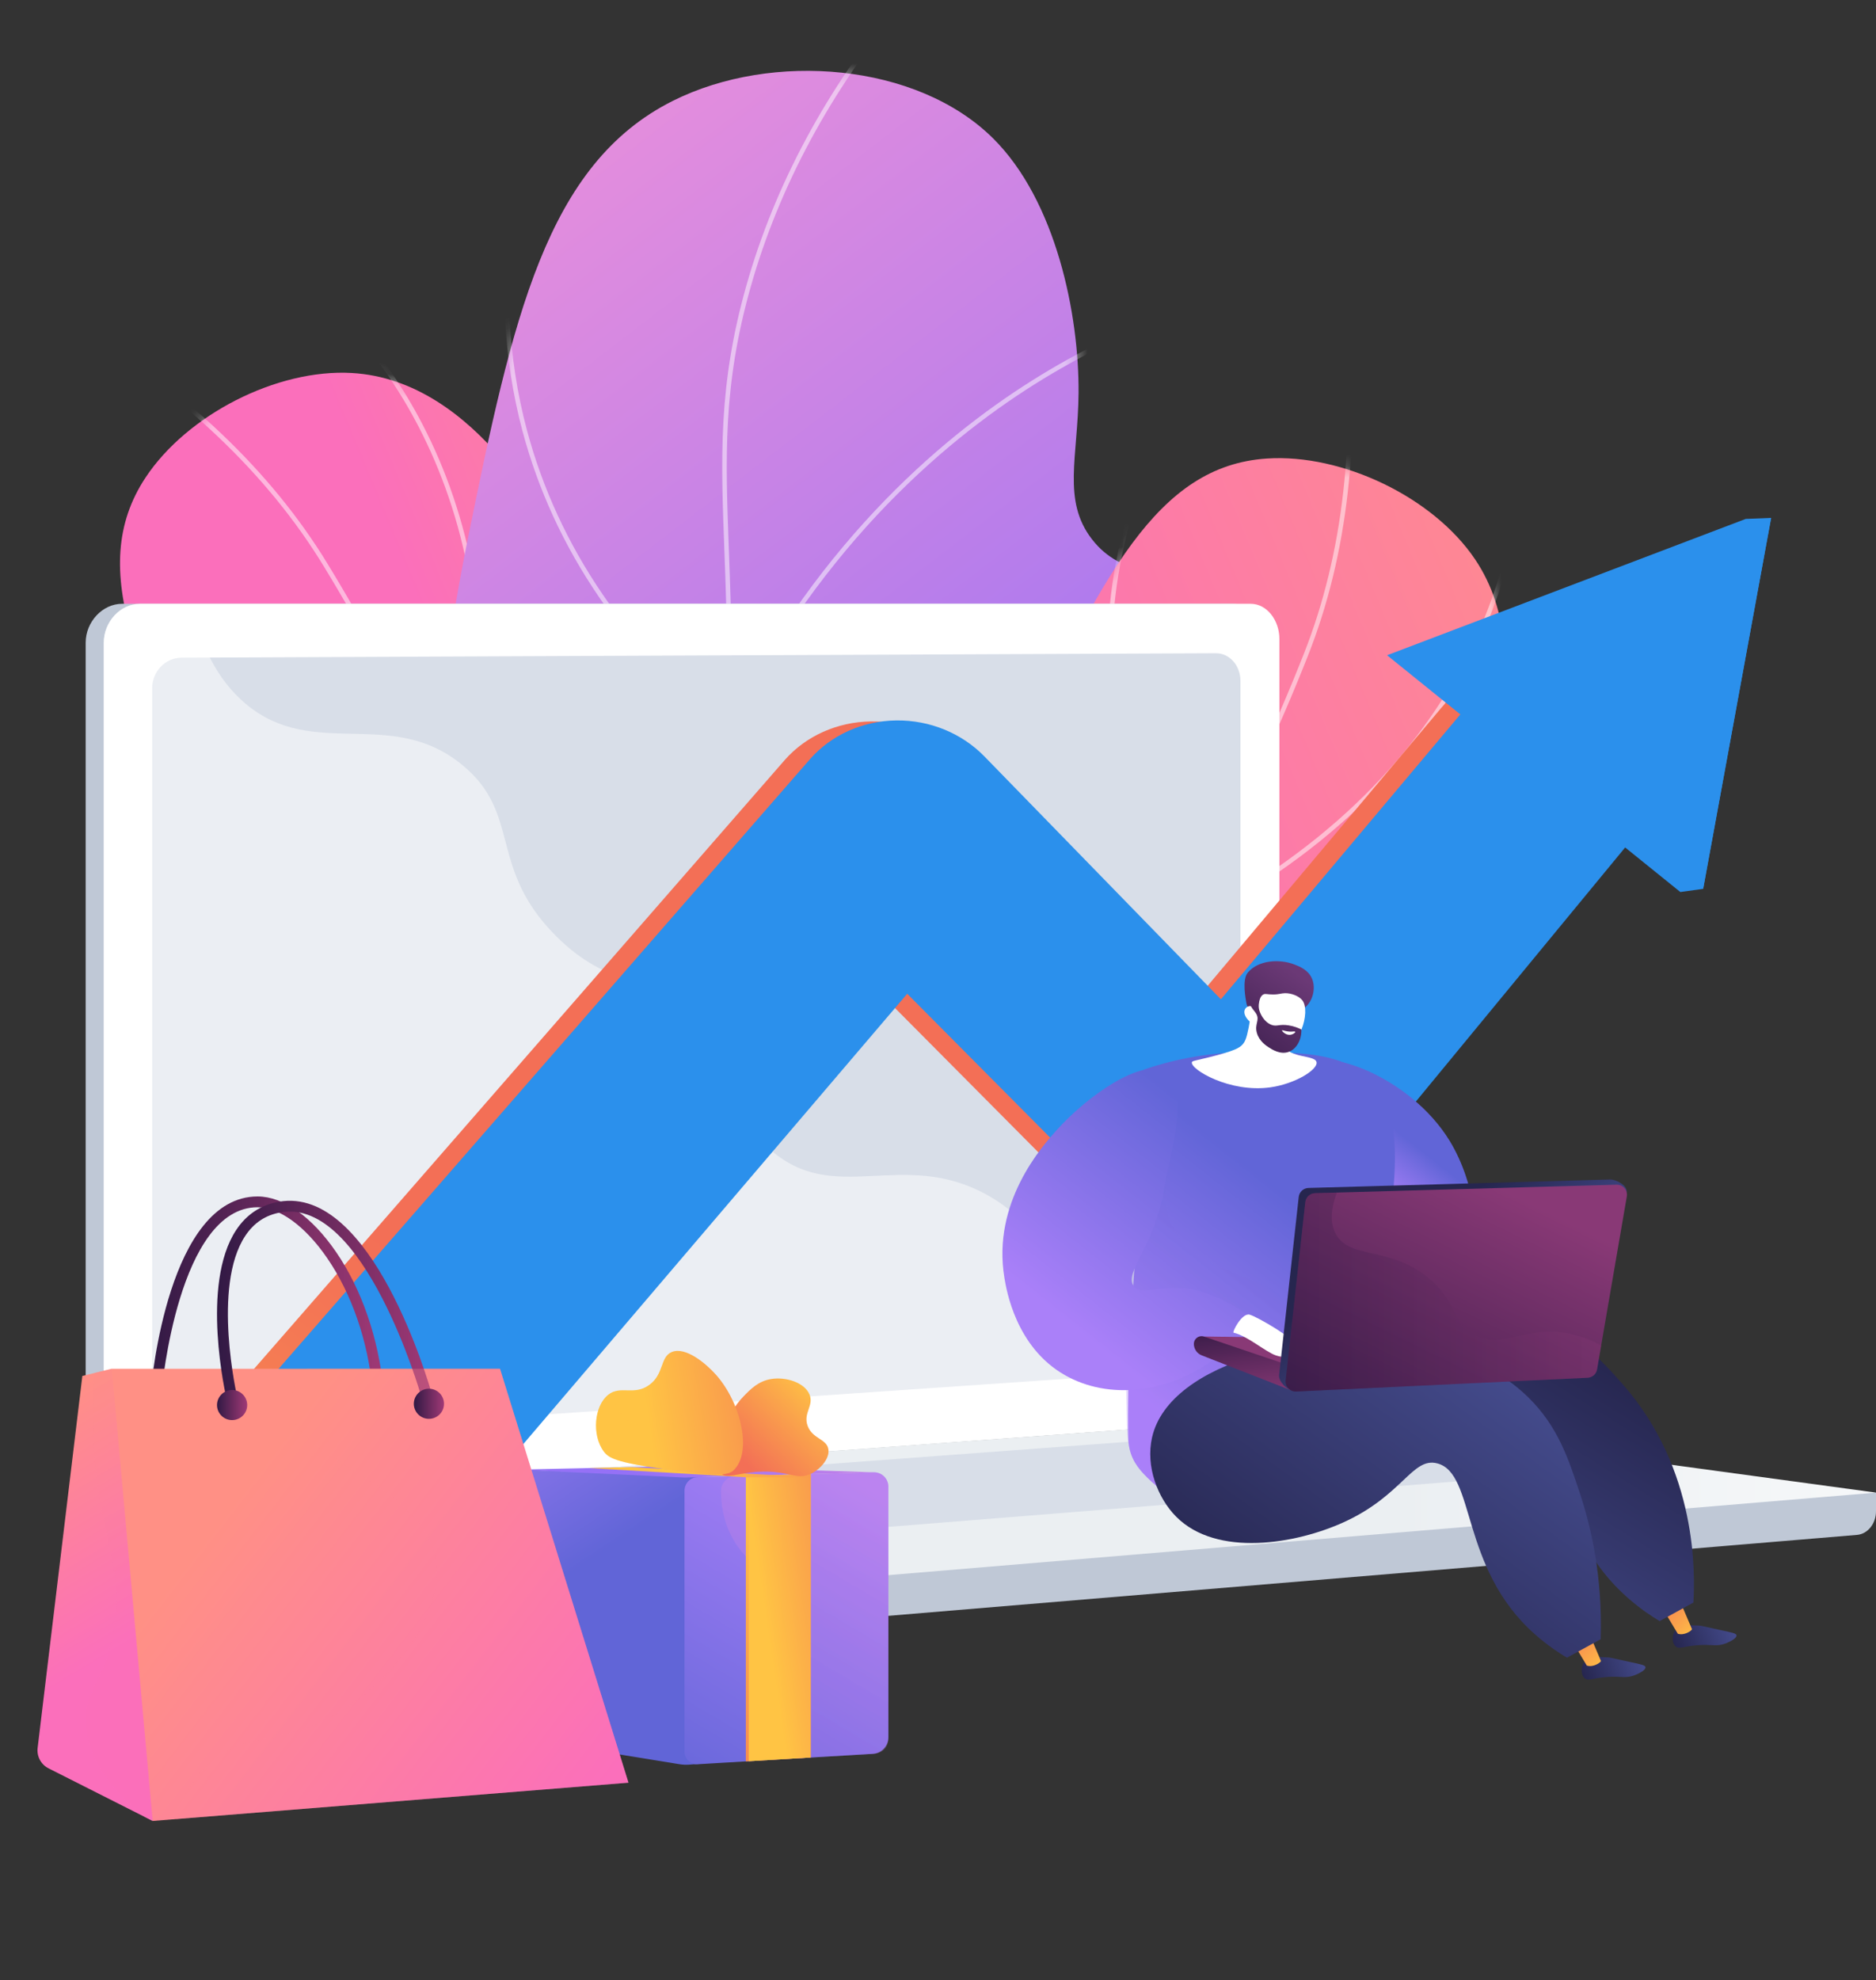 <svg width="163" height="172" viewBox="0 0 163 172" fill="none" xmlns="http://www.w3.org/2000/svg">
<rect x="0" y="0" width="163" height="172" fill="#333333" stroke="none"/>
<g clip-path="url(#clip0_7240_25752)">
<path d="M45.916 136.104C54.681 128.444 64.548 117.334 70.112 102.699C71.532 98.964 80.304 75.893 70.288 69.39C66.761 67.099 63.88 68.799 59.118 65.809C53.475 62.267 53.906 57.614 50.186 50.258C47.966 45.869 41.471 33.025 30.564 32.401C24.047 32.029 16.249 36.037 12.646 41.484C7.36 49.475 12.136 58.997 20.491 75.008C27.896 89.201 31.441 91.152 36.599 101.441C40.427 109.077 44.719 120.458 45.915 136.104L45.916 136.104Z" fill="url(#paint0_linear_7240_25752)"/>
<mask id="mask0_7240_25752" style="mask-type:luminance" maskUnits="userSpaceOnUse" x="10" y="32" width="66" height="105">
<path d="M45.916 136.104C54.681 128.444 64.548 117.334 70.112 102.699C71.532 98.964 80.304 75.893 70.288 69.39C66.761 67.099 63.88 68.799 59.118 65.809C53.475 62.267 53.906 57.614 50.186 50.258C47.966 45.869 41.471 33.025 30.564 32.401C24.047 32.029 16.249 36.037 12.646 41.484C7.36 49.475 12.136 58.997 20.491 75.008C27.896 89.201 31.441 91.152 36.599 101.441C40.427 109.077 44.719 120.458 45.915 136.104L45.916 136.104Z" fill="white"/>
</mask>
<g mask="url(#mask0_7240_25752)">
<g style="mix-blend-mode:soft-light" opacity="0.5">
<path d="M11.348 172L11.181 171.645C23.385 165.933 32.886 157.934 39.42 147.872C48.126 134.467 50.885 117.913 47.622 98.672C44.224 78.632 35.144 60.697 28.126 49.181C23.261 41.198 15.851 34.157 6.1 28.255L6.303 27.919C16.109 33.855 23.564 40.94 28.462 48.977C35.498 60.522 44.601 78.505 48.01 98.607C51.29 117.947 48.511 134.595 39.75 148.085C33.176 158.21 23.62 166.256 11.348 172Z" fill="white"/>
<path d="M40.567 73.328L40.376 73.29C40.32 73.279 34.683 72.155 27.827 68.883C21.496 65.861 12.795 60.335 7.3 51.171L7.637 50.97C13.082 60.05 21.714 65.531 27.997 68.529C34.1 71.443 39.221 72.64 40.259 72.866C46.09 43.441 31.411 28.711 26.764 24.891C26.625 24.777 26.575 24.736 26.547 24.706L26.831 24.435C26.848 24.453 26.929 24.519 27.014 24.589C31.714 28.452 46.583 43.369 40.606 73.137L40.567 73.328Z" fill="white"/>
<path d="M47.776 98.526L47.68 98.484C47.519 98.414 31.323 91.28 17.138 74.616L2.82 57.795L3.119 57.541L17.438 74.363C30.997 90.293 46.394 97.475 47.743 98.083C54.941 93.526 64.111 85.703 67.133 74.222C68.944 67.341 67.663 62.352 67.65 62.303L68.029 62.203C68.043 62.253 69.35 67.342 67.513 74.322C65.82 80.753 61.037 90.162 47.864 98.471L47.777 98.526L47.776 98.526Z" fill="white"/>
</g>
</g>
<path d="M8.238 131.058C15.684 126.181 25.827 117.922 32.052 104.829C40.217 87.659 34.469 77.264 40.637 46.862C44.538 27.64 47.454 14.264 58.472 8.756C67.107 4.44 79.684 5.472 86.282 12.015C91.768 17.455 93.764 27.341 93.712 34.141C93.669 39.682 92.264 43.467 94.879 46.845C97.551 50.298 101.27 49.254 103.868 51.919C109.136 57.324 103.123 71.141 102.151 73.374C91.34 98.215 64.334 111.536 52.483 117.206C42.685 121.894 27.76 127.815 8.237 131.059L8.238 131.058Z" fill="url(#paint1_linear_7240_25752)"/>
<mask id="mask1_7240_25752" style="mask-type:luminance" maskUnits="userSpaceOnUse" x="8" y="6" width="99" height="126">
<path d="M8.238 131.058C15.684 126.181 25.827 117.922 32.052 104.829C40.217 87.659 34.469 77.264 40.637 46.862C44.538 27.64 47.454 14.264 58.472 8.756C67.107 4.44 79.684 5.472 86.282 12.015C91.768 17.455 93.764 27.341 93.712 34.141C93.669 39.682 92.264 43.467 94.879 46.845C97.551 50.298 101.27 49.254 103.868 51.919C109.136 57.324 103.123 71.141 102.151 73.374C91.34 98.215 64.334 111.536 52.483 117.206C42.685 121.894 27.76 127.815 8.237 131.059L8.238 131.058Z" fill="white"/>
</mask>
<g mask="url(#mask1_7240_25752)">
<g style="mix-blend-mode:soft-light" opacity="0.5">
<path d="M0.075 134.505L0 134.12C11.853 131.841 22.297 128.48 31.041 124.131C43.941 117.716 52.743 109.311 57.204 99.15C60.697 91.193 61.478 82.463 62.561 70.379C63.424 60.735 63.165 53.822 62.935 47.724C62.636 39.762 62.4 33.474 64.84 24.84C67.315 16.076 71.815 7.719 78.214 0L78.516 0.25C72.153 7.927 67.679 16.236 65.218 24.947C62.795 33.522 63.03 39.783 63.328 47.709C63.557 53.82 63.818 60.745 62.952 70.415C61.908 82.079 61.082 91.292 57.564 99.307C53.065 109.555 44.201 118.025 31.216 124.482C22.441 128.846 11.963 132.218 0.075 134.505Z" fill="white"/>
<path d="M63.306 63.504L63.12 63.382C63.062 63.343 57.226 59.447 52.038 51.853C48.991 47.392 46.757 42.547 45.399 37.45C43.702 31.079 43.376 24.297 44.431 17.293L44.819 17.351C43.773 24.302 44.096 31.03 45.779 37.349C47.126 42.403 49.34 47.209 52.362 51.632C56.992 58.409 62.129 62.209 63.154 62.929C71.358 46.607 82.503 37.425 90.424 32.591C99.046 27.328 105.824 25.939 105.891 25.925L105.968 26.309C105.901 26.322 99.179 27.703 90.613 32.935C82.709 37.762 71.572 46.949 63.404 63.306L63.305 63.504L63.306 63.504Z" fill="white"/>
<path d="M60.312 89.512L60.253 89.383C60.206 89.28 55.531 79.078 48.836 69.764C42.168 60.486 23.819 54.474 23.635 54.414L23.756 54.041C23.942 54.101 42.412 60.153 49.156 69.535C55.462 78.309 59.982 87.868 60.551 89.09C71.391 87.772 84.448 75.542 93.508 65.49C103.385 54.534 110.772 43.731 110.846 43.623L111.171 43.844C111.097 43.952 103.694 54.776 93.8 65.752C87.986 72.202 82.462 77.443 77.379 81.329C71.01 86.2 65.316 88.948 60.454 89.497L60.312 89.513L60.312 89.512Z" fill="white"/>
<path d="M38.043 122.757C36.297 122.757 35.313 122.707 35.283 122.705L34.892 122.684L35.143 122.383C38.769 118.044 40.672 113.18 40.8 107.925C40.901 103.715 39.871 99.243 37.738 94.633C34.099 86.771 28.439 81.172 28.383 81.116L28.658 80.836C28.715 80.893 34.426 86.542 38.095 94.469C40.254 99.134 41.296 103.664 41.192 107.935C41.066 113.157 39.217 117.998 35.696 122.329C37.629 122.395 46.498 122.563 58.069 120.666C70.111 118.692 87.624 114.014 102.677 102.941L131.885 81.455L132.119 81.771L102.911 103.257C87.792 114.379 70.21 119.074 58.123 121.054C49.168 122.522 41.822 122.756 38.044 122.756L38.043 122.757Z" fill="white"/>
</g>
</g>
<path d="M54.653 123.477C66.068 125.813 80.903 126.938 95.95 122.512C99.79 121.383 123.512 114.407 122.648 102.515C122.344 98.326 119.246 97.065 118.753 91.473C118.169 84.846 122.145 82.375 125.768 74.972C127.93 70.554 134.257 57.627 128.161 48.581C124.518 43.176 116.604 39.401 110.077 39.831C100.502 40.462 95.788 50.014 88.057 66.333C81.203 80.8 81.789 84.797 76.694 95.117C72.912 102.776 66.422 113.067 54.654 123.477H54.653Z" fill="url(#paint2_linear_7240_25752)"/>
<mask id="mask2_7240_25752" style="mask-type:luminance" maskUnits="userSpaceOnUse" x="54" y="39" width="77" height="87">
<path d="M54.653 123.477C66.068 125.813 80.903 126.938 95.95 122.512C99.79 121.383 123.512 114.407 122.648 102.515C122.344 98.326 119.246 97.065 118.753 91.473C118.169 84.846 122.145 82.375 125.768 74.972C127.93 70.554 134.257 57.627 128.161 48.581C124.518 43.176 116.604 39.401 110.077 39.831C100.502 40.462 95.788 50.014 88.057 66.333C81.203 80.8 81.789 84.797 76.694 95.117C72.912 102.776 66.422 113.067 54.654 123.477H54.653Z" fill="white"/>
</mask>
<g mask="url(#mask2_7240_25752)">
<g style="mix-blend-mode:soft-light" opacity="0.5">
<path d="M36.881 125.987C26.289 125.987 15.619 123.21 5.099 117.706L5.281 117.359C15.743 122.833 26.354 125.595 36.882 125.595C38.368 125.595 39.85 125.541 41.332 125.43C57.297 124.244 72.18 116.43 85.568 102.204C99.512 87.387 108.341 69.328 113.291 56.787C116.722 48.094 117.863 37.948 116.68 26.629L117.071 26.589C118.26 37.97 117.111 48.179 113.656 56.93C108.693 69.503 99.841 87.609 85.854 102.472C72.396 116.771 57.427 124.627 41.36 125.821C39.869 125.932 38.376 125.987 36.881 125.987L36.881 125.987Z" fill="white"/>
<path d="M101.535 81.274L101.449 81.099C101.423 81.047 98.913 75.888 97.381 68.461C95.966 61.601 95.118 51.346 99.11 41.438L99.474 41.584C95.518 51.401 96.362 61.575 97.766 68.382C99.13 74.994 101.27 79.788 101.718 80.749C128.733 67.595 131.618 47.022 131.858 41.019C131.865 40.84 131.868 40.776 131.874 40.734L132.262 40.796C132.259 40.82 132.255 40.924 132.25 41.035C132.008 47.106 129.089 67.942 101.711 81.188L101.535 81.273V81.274Z" fill="white"/>
<path d="M103.778 105.786C98.754 105.786 92.784 104.851 85.874 102.273L85.777 102.236L85.752 102.136C85.71 101.965 81.614 84.779 86.342 63.432L91.114 41.882L91.498 41.967L86.725 63.517C82.206 83.924 85.781 100.503 86.111 101.943C94.093 104.906 105.874 107.463 116.86 102.937C123.456 100.219 126.677 96.173 126.71 96.132L127.019 96.374C126.987 96.415 123.715 100.53 117.032 103.29C113.789 104.629 109.368 105.787 103.778 105.787V105.786Z" fill="white"/>
</g>
</g>
<path d="M163.001 129.66L11.162 128.351V132.225C11.162 133.277 11.825 134.171 12.721 134.331L55.657 141.961C56.166 142.052 56.683 142.076 57.197 142.033L161.35 133.333C162.28 133.255 163 132.358 163 131.278V129.661L163.001 129.66Z" fill="#BFC8D6"/>
<path d="M109.592 55.512V120.333C109.592 121.151 109.351 121.914 108.874 122.479C108.41 123.034 107.8 123.399 107.097 123.452L37.341 128.66L11.342 130.654H11.338L11.162 130.584L10.597 130.581C8.87 130.708 7.444 129.318 7.444 127.528V55.822C7.444 54.033 8.891 52.448 10.619 52.448H107.123C108.547 52.448 109.593 53.894 109.593 55.512L109.592 55.512Z" fill="#BFC8D6"/>
<path d="M111.164 55.512V120.333C111.164 121.582 110.513 122.698 109.544 123.189C109.53 123.196 109.534 123.203 109.52 123.21C109.428 123.255 109.343 123.296 109.246 123.329C109.224 123.336 109.207 123.344 109.185 123.352C109.168 123.356 109.153 123.362 109.137 123.366C109.066 123.387 108.997 123.403 108.925 123.417C108.839 123.434 108.751 123.446 108.661 123.452L108.172 123.442L38.733 128.498H38.729L12.155 130.495C11.899 130.514 11.649 130.607 11.41 130.561C11.386 130.558 11.365 130.654 11.341 130.654H11.337C11.279 130.654 11.215 130.545 11.156 130.528C9.916 130.19 9.015 128.959 9.015 127.528V55.822C9.015 54.033 10.43 52.448 12.157 52.448H108.662C110.086 52.448 111.164 53.894 111.164 55.512L111.164 55.512Z" fill="white"/>
<path d="M105.655 118.881L15.77 125.038C14.365 125.135 13.223 124.028 13.223 122.567V59.788C13.223 58.327 14.365 57.138 15.77 57.132L105.655 56.745C106.829 56.74 107.778 57.815 107.778 59.146V116.326C107.778 117.657 106.829 118.801 105.655 118.881Z" fill="#D8DEE8"/>
<path d="M63.817 54.543C63.817 55.209 63.321 55.751 62.707 55.753C62.093 55.755 61.595 55.215 61.595 54.547C61.595 53.88 62.093 53.338 62.707 53.337C63.32 53.337 63.817 53.877 63.817 54.543Z" fill="white"/>
<g style="mix-blend-mode:soft-light" opacity="0.48">
<path d="M12.156 130.539L108.173 123.487L108.662 123.45C109.315 123.402 109.909 123.08 110.362 122.592C103.452 122.215 99.16 119.768 96.392 117.24C90.832 112.163 91.797 107.157 85.802 103.819C78.324 99.656 72.444 104.931 66.77 99.726C63.33 96.57 65.018 94.217 60.785 89.501C56.097 84.278 53.044 86.034 48.333 81.333C42.375 75.389 45.354 70.765 40.223 66.497C33.997 61.32 27.283 66.112 21.357 61.147C18.8 59.005 17.398 55.892 16.666 52.581H12.156C10.429 52.581 9.025 54.032 9.025 55.822V127.528C9.025 129.317 10.429 130.665 12.156 130.538V130.539Z" fill="white"/>
</g>
<path d="M113.21 123.057L11.162 130.519L55.657 138.426C56.166 138.516 56.683 138.541 57.197 138.497L163.001 129.66L114.833 123.108C114.295 123.034 113.751 123.017 113.21 123.057L113.21 123.057Z" fill="url(#paint3_linear_7240_25752)"/>
<path d="M26.052 130.583L111.01 124.279L137.303 127.826L53.078 134.565L26.052 130.583Z" fill="#D8DEE8"/>
<path d="M20.882 146.287C18.34 146.476 15.745 145.873 13.593 144.405C8.828 141.153 8.08 134.927 11.93 130.543L68.18 66.025C70.021 63.929 72.754 62.707 75.666 62.67C78.566 62.633 81.357 63.775 83.325 65.794L103.872 86.893L125.237 61.481C128.433 57.679 134.215 57.225 138.144 60.429C142.05 63.613 142.679 69.237 139.557 73.027L111.883 106.618C110.159 108.711 107.579 109.995 104.805 110.136C102.019 110.277 99.311 109.25 97.389 107.315L76.619 86.413L28.95 142.314C26.902 144.696 23.929 146.062 20.881 146.288L20.882 146.287Z" fill="url(#paint4_linear_7240_25752)"/>
<path d="M145.999 77.487L120.519 56.92L151.682 45.076L153.887 44.988L147.981 77.213L145.999 77.487Z" fill="#2B90EC"/>
<path d="M23.088 146.199C20.546 146.388 17.951 145.785 15.799 144.317C11.034 141.065 10.286 134.839 14.136 130.455L70.386 65.937C72.227 63.842 74.96 62.619 77.872 62.582C80.772 62.545 83.564 63.687 85.531 65.707L106.078 86.805L127.443 61.393C130.639 57.591 136.421 57.137 140.35 60.341C144.256 63.525 144.885 69.149 141.763 72.939L114.089 106.53C112.365 108.623 109.785 109.908 107.011 110.048C104.225 110.189 101.517 109.162 99.595 107.227L78.825 86.325L31.156 142.226C29.108 144.608 26.136 145.974 23.087 146.2L23.088 146.199Z" fill="#2B90EC"/>
<path d="M147.982 77.213L122.725 56.832L153.888 44.988L147.982 77.213Z" fill="#2B90EC"/>
<path d="M44.953 150.962L59.032 153.252C59.327 153.3 59.626 153.312 59.923 153.288L61.073 153.198L60.883 128.229L44.954 127.665V150.962H44.953Z" fill="url(#paint5_linear_7240_25752)"/>
<path d="M77.188 129.147V150.894C77.188 151.672 76.589 152.308 75.814 152.354L60.614 153.256C59.999 153.293 59.475 152.783 59.475 152.15V129.494C59.475 128.862 59.972 128.337 60.589 128.319L75.898 127.894C76.609 127.874 77.188 128.436 77.188 129.147V129.147Z" fill="url(#paint6_linear_7240_25752)"/>
<path d="M44.953 127.664L59.475 128.351L75.899 127.894L59.061 127.347L44.953 127.664Z" fill="url(#paint7_linear_7240_25752)"/>
<path style="mix-blend-mode:multiply" opacity="0.3" d="M75.877 127.895L63.887 128.228C63.205 128.247 62.648 128.821 62.648 129.516C62.65 130.676 62.843 131.876 63.356 133.033C65.063 136.89 68.878 137.033 69.672 140.574C70.333 143.524 67.991 144.793 67.743 148.563C67.678 149.553 67.764 150.618 68.059 151.761C68.215 152.362 68.775 152.771 69.386 152.735L75.987 152.343C76.664 152.302 77.187 151.747 77.187 151.067V129.169C77.187 128.446 76.598 127.874 75.877 127.894V127.895Z" fill="url(#paint8_linear_7240_25752)"/>
<path d="M64.803 153.007L70.439 152.673V128.046L64.803 128.203V153.007Z" fill="url(#paint9_linear_7240_25752)"/>
<path d="M65.057 152.993L70.439 152.673V128.046L65.057 128.196V152.993Z" fill="url(#paint10_linear_7240_25752)"/>
<path d="M54.853 127.441L70.563 128.333H64.915L51.18 127.525L54.853 127.441Z" fill="url(#paint11_linear_7240_25752)"/>
<path d="M62.498 126.689C62.864 124.453 63.131 122.819 64.594 121.31C65.211 120.673 65.885 119.978 66.99 119.794C68.261 119.582 69.883 120.082 70.328 121.118C70.75 122.101 69.756 122.742 70.178 123.872C70.603 125.007 71.84 124.983 71.976 125.9C72.09 126.676 71.331 127.557 70.564 127.97C69.239 128.683 68.487 127.68 65.9 127.842C64.117 127.954 63.088 128.517 62.605 127.949C62.375 127.678 62.398 127.303 62.498 126.689H62.498Z" fill="url(#paint12_linear_7240_25752)"/>
<g style="mix-blend-mode:multiply" opacity="0.3">
<path d="M69.579 125.814C67.982 125.204 67.163 123.878 66.456 124.191C65.827 124.47 66.211 125.635 65.472 126.582C64.797 127.448 63.559 127.653 62.459 127.654C62.487 127.765 62.532 127.863 62.605 127.949C63.087 128.517 64.117 127.954 65.9 127.842C68.487 127.68 69.239 128.683 70.563 127.97C71.267 127.591 71.963 126.818 71.984 126.094C71.238 126.173 70.407 126.13 69.579 125.814V125.814Z" fill="url(#paint13_linear_7240_25752)"/>
</g>
<path d="M52.849 121.16C53.924 120.314 55.057 121.258 56.379 120.328C57.719 119.386 57.33 117.875 58.369 117.446C59.576 116.948 61.364 118.467 62.22 119.431C64.393 121.88 65.414 126.227 63.696 127.756C63.051 128.33 61.226 128.094 57.601 127.597C53.457 127.03 52.861 126.624 52.464 126.092C51.396 124.658 51.633 122.118 52.849 121.16Z" fill="url(#paint14_linear_7240_25752)"/>
<g style="mix-blend-mode:multiply" opacity="0.3">
<path d="M59.652 122.996C59.055 122.808 58.783 123.49 57.556 123.765C57.331 123.815 55.166 124.266 54.005 122.911C53.544 122.373 53.327 121.649 53.352 120.883C53.183 120.942 53.016 121.029 52.849 121.161C51.633 122.118 51.396 124.658 52.464 126.092C52.861 126.624 53.457 127.03 57.601 127.597C61.226 128.094 63.052 128.331 63.696 127.756C63.783 127.679 63.861 127.593 63.934 127.502C63.064 127.474 62.152 127.263 61.492 126.625C60.221 125.392 60.668 123.315 59.652 122.996Z" fill="url(#paint15_linear_7240_25752)"/>
</g>
<path d="M32.848 121.213C32.609 121.213 32.405 121.031 32.382 120.789C31.971 116.488 30.566 112.402 28.424 109.282C26.528 106.519 24.27 104.87 22.383 104.87H22.377C15.505 104.883 14.067 120.626 14.054 120.785C14.031 121.042 13.806 121.233 13.546 121.211C13.288 121.189 13.097 120.962 13.119 120.705C13.178 120.021 14.649 103.949 22.375 103.934H22.383C24.612 103.934 27.096 105.69 29.199 108.754C31.428 112.002 32.89 116.245 33.316 120.701C33.341 120.958 33.152 121.187 32.894 121.211C32.878 121.213 32.863 121.213 32.849 121.213L32.848 121.213Z" fill="url(#paint16_linear_7240_25752)"/>
<path d="M4.22 153.613L13.266 158.182L18.747 141.4L9.716 118.901L7.155 119.527L3.269 151.84C3.181 152.572 3.562 153.28 4.22 153.613H4.22Z" fill="url(#paint17_linear_7240_25752)"/>
<path style="mix-blend-mode:multiply" opacity="0.52" d="M18.746 141.4L9.715 118.901L8.204 119.27C7.995 122.274 8.087 124.747 8.229 126.547C8.834 134.208 10.845 136.339 9.871 141.683C9.061 146.126 7.292 146.729 7.447 149.719C7.615 152.974 9.891 155.701 12.597 157.845L13.265 158.182L18.746 141.4H18.746Z" fill="url(#paint18_linear_7240_25752)"/>
<path d="M9.715 118.901H43.444L54.607 154.858L13.265 158.182L9.715 118.901Z" fill="url(#paint19_linear_7240_25752)"/>
<path d="M20.164 121.983C19.951 121.983 19.759 121.837 19.708 121.621C19.612 121.214 17.396 111.579 20.52 106.851C21.416 105.495 22.667 104.668 24.239 104.391C32.317 102.971 37.29 120.282 37.498 121.019C37.568 121.268 37.423 121.527 37.173 121.597C36.923 121.667 36.664 121.521 36.594 121.273C36.545 121.1 31.65 104.037 24.402 105.314C23.076 105.547 22.062 106.219 21.304 107.366C18.399 111.761 20.598 121.313 20.621 121.408C20.68 121.66 20.523 121.912 20.271 121.971C20.235 121.979 20.199 121.983 20.164 121.983L20.164 121.983Z" fill="url(#paint20_linear_7240_25752)"/>
<g style="mix-blend-mode:multiply" opacity="0.3">
<path d="M43.444 118.901H26.711C25.886 119.738 25.3 120.703 25.244 121.787C24.981 126.874 36.703 128.545 37.833 135.518C38.649 140.548 33.631 146.352 29.154 148.937C24.437 151.662 21.241 150.282 18.051 153.306C16.649 154.635 15.796 156.297 15.288 158.019L54.607 154.858L43.444 118.901Z" fill="url(#paint21_linear_7240_25752)"/>
</g>
<path d="M20.168 123.361C20.892 123.361 21.479 122.776 21.479 122.053C21.479 121.33 20.892 120.745 20.168 120.745C19.444 120.745 18.856 121.33 18.856 122.053C18.856 122.776 19.444 123.361 20.168 123.361Z" fill="url(#paint22_linear_7240_25752)"/>
<path d="M38.573 122.072C38.645 121.353 38.118 120.712 37.398 120.641C36.677 120.57 36.035 121.095 35.963 121.814C35.892 122.533 36.418 123.173 37.139 123.245C37.859 123.316 38.502 122.791 38.573 122.072Z" fill="url(#paint23_linear_7240_25752)"/>
<path d="M127.085 109.482C128.851 108.506 128.334 102.965 125.938 99.071C122.537 93.542 115.083 90.903 113.555 92.55C111.991 94.235 116.493 100.56 117.224 101.588C119.877 105.316 124.997 110.637 127.085 109.482H127.085Z" fill="url(#paint24_linear_7240_25752)"/>
<path d="M145.548 141.642C145.26 142.039 145.258 142.712 145.579 143.008C145.895 143.3 146.289 143.012 147.488 142.916C148.772 142.814 149.139 143.078 149.982 142.744C150.323 142.608 150.917 142.305 150.878 142.056C150.85 141.881 150.525 141.825 149.43 141.588C147.877 141.252 147.881 141.224 147.557 141.206C146.744 141.162 145.928 141.118 145.548 141.642Z" fill="url(#paint25_linear_7240_25752)"/>
<path d="M146.137 139.47L147.014 141.529C146.978 141.649 146.368 142.102 145.781 141.922L144.6 139.959L146.137 139.47H146.137Z" fill="url(#paint26_linear_7240_25752)"/>
<path d="M137.639 144.406C137.352 144.803 137.35 145.476 137.671 145.772C137.987 146.064 138.381 145.775 139.58 145.68C140.863 145.577 141.231 145.842 142.074 145.507C142.415 145.372 143.009 145.069 142.97 144.82C142.942 144.645 142.616 144.588 141.522 144.352C139.969 144.015 139.973 143.988 139.649 143.97C138.836 143.926 138.019 143.881 137.639 144.406Z" fill="url(#paint27_linear_7240_25752)"/>
<path d="M138.229 142.233L139.106 144.292C139.07 144.412 138.46 144.865 137.873 144.685L136.691 142.722L138.228 142.233H138.229Z" fill="url(#paint28_linear_7240_25752)"/>
<path d="M99.394 92.908C101.443 92.212 104.573 91.402 108.429 91.402C112.77 91.402 116.257 91.403 118.664 93.45C124.506 98.419 117.967 110.32 121.317 119.133C121.684 120.099 122.752 123.159 121.823 126.46C121.652 127.068 121.299 127.595 120.696 128.487C117.158 133.726 107.021 135.45 102.467 130.908C100.061 128.508 98.093 127.653 98.035 124.913C97.806 114.101 99.488 103.318 99.394 92.908H99.394Z" fill="url(#paint29_linear_7240_25752)"/>
<path style="mix-blend-mode:multiply" opacity="0.3" d="M101.704 106.116C100.877 103.855 101.734 101.267 99.889 100.138C99.213 99.724 98.372 99.548 97.457 99.569C97.567 107.515 97.723 115.454 97.917 123.747C97.981 126.486 98.324 126.622 100.985 129.022C104.068 131.803 109.381 132.711 113.938 131.801C107.97 128.139 103.711 124.345 104.321 121.093C105.031 117.306 111.982 116.188 111.703 113.495C111.406 110.642 103.512 111.058 101.704 106.116H101.704Z" fill="url(#paint30_linear_7240_25752)"/>
<path d="M101.293 93.152C99.286 91.801 94.451 95.209 91.772 98.21C90.526 99.604 86.189 104.459 87.267 110.982C87.442 112.044 88.251 117.014 92.514 119.448C96.331 121.627 101.486 121.067 105.616 117.98C106.18 117.48 106.745 116.98 107.309 116.481C107.864 115.882 108.42 115.283 108.975 114.684C108.102 113.96 106.619 112.915 104.537 112.244C101.363 111.222 99.276 112.738 98.517 111.74C97.583 110.512 100.427 108.223 101.174 103.014C101.376 101.609 103.534 94.662 101.293 93.152L101.293 93.152Z" fill="url(#paint31_linear_7240_25752)"/>
<path d="M105.375 128.312C104.53 132.736 106.778 130.728 111.478 127.739C116.429 124.591 127.463 119.639 132.928 123.937C136.997 127.138 135.029 133.124 141.402 138.774C142.525 139.769 143.558 140.436 144.201 140.82C145.178 140.284 146.155 139.749 147.132 139.214C147.276 136.829 147.545 127.667 140.962 120.211C139.37 118.408 136.339 114.945 131.684 113.85C119.101 110.891 106.155 124.231 105.376 128.312H105.375Z" fill="url(#paint32_linear_7240_25752)"/>
<path d="M100.102 124.85C99.52 127.402 100.6 130.143 102.188 131.745C105.713 135.301 112.616 134.128 116.797 132.212C121.884 129.881 122.712 126.563 124.875 127.119C128.236 127.982 126.815 136.162 133.349 141.955C134.472 142.95 135.506 143.618 136.148 144.001C137.125 143.466 138.102 142.93 139.079 142.395C139.251 136.86 138.204 132.555 137.308 129.831C136.279 126.706 135.358 123.907 132.795 121.392C129.61 118.266 125.809 117.463 123.632 117.032C114.42 115.21 101.614 118.22 100.103 124.85L100.102 124.85Z" fill="url(#paint33_linear_7240_25752)"/>
<path d="M128.763 116.457L104.585 116.097L111.014 119.193L128.825 118.03L128.763 116.457Z" fill="url(#paint34_linear_7240_25752)"/>
<path d="M103.731 116.738C103.731 117.19 104.015 117.593 104.44 117.747L112.166 120.769L112.201 118.674L104.585 116.097C104.157 115.974 103.731 116.294 103.731 116.738Z" fill="url(#paint35_linear_7240_25752)"/>
<path d="M107.183 115.769C107.034 115.737 107.905 114.004 108.59 114.204C109.274 114.404 112.619 116.339 112.923 117.135L113.227 117.932C113.227 117.932 111.768 118.045 110.863 117.742C109.958 117.439 108.389 116.038 107.183 115.769Z" fill="white"/>
<path d="M112.842 103.974L111.138 119.457C111.079 119.992 111.829 120.788 112.367 120.762L137.369 119.231C137.78 119.211 138.122 118.91 138.191 118.505L141.329 103.551C141.423 103.007 140.443 102.445 139.889 102.46L113.689 103.195C113.251 103.208 112.89 103.54 112.843 103.974H112.842Z" fill="url(#paint36_linear_7240_25752)"/>
<path d="M113.414 104.425L111.709 119.909C111.651 120.443 112.084 120.903 112.622 120.878L137.94 119.682C138.351 119.663 138.693 119.361 138.763 118.957L141.349 103.934C141.443 103.39 141.014 102.897 140.46 102.912L114.26 103.647C113.823 103.659 113.461 103.991 113.414 104.425Z" fill="url(#paint37_linear_7240_25752)"/>
<path style="mix-blend-mode:multiply" opacity="0.3" d="M128.28 116.054C126.069 115.119 126.849 113.336 124.239 111.115C120.795 108.184 117.285 109.455 116.056 107.184C115.673 106.476 115.49 105.376 116.157 103.594L114.26 103.647C113.823 103.659 113.461 103.991 113.414 104.425L111.709 119.909C111.651 120.443 112.084 120.903 112.622 120.878L137.94 119.682C138.351 119.663 138.693 119.361 138.763 118.957L139.119 116.883C138.351 116.457 137.433 116.069 136.362 115.852C132.647 115.101 130.825 117.13 128.28 116.054H128.28Z" fill="url(#paint38_linear_7240_25752)"/>
<path d="M108.834 85.485C108.848 87.091 108.668 88.364 108.498 89.237C108.304 90.236 108.163 90.494 107.985 90.704C107.716 91.019 107.307 91.284 105.001 91.854C103.746 92.164 103.585 92.156 103.557 92.28C103.421 92.887 106.843 94.952 110.379 94.455C112.543 94.15 114.511 92.918 114.39 92.272C114.269 91.62 112.107 91.97 111.463 90.792C111.015 89.973 111.517 88.81 112.111 87.847C111.537 86.772 109.409 86.561 108.834 85.485V85.485Z" fill="white"/>
<path d="M113.375 87.527C114.04 87 114.369 85.865 113.988 84.994C113.66 84.245 112.912 83.956 112.465 83.782C111.167 83.28 109.334 83.399 108.426 84.475C107.888 85.112 108.246 86.82 108.293 87.123C108.346 87.466 108.56 87.634 108.724 87.924C108.949 88.327 109.301 88.966 109.87 90.03C109.998 89.793 110.173 89.504 110.41 89.203C110.502 89.087 110.865 88.637 111.323 88.304C112.242 87.637 112.744 88.026 113.374 87.526L113.375 87.527Z" fill="url(#paint39_linear_7240_25752)"/>
<path d="M108.927 89.015C108.927 89.015 109.431 90.683 111.212 91.025C112.806 91.33 113.951 87.882 113.144 86.878C112.875 86.542 112.233 86.266 111.65 86.276C111.305 86.283 111.161 86.388 110.598 86.387C110.078 86.387 109.955 86.296 109.776 86.382C109.552 86.488 109.318 86.832 109.358 87.937C109.137 87.557 108.809 87.348 108.523 87.402C108.478 87.411 108.351 87.456 108.261 87.551C107.937 87.894 108.171 88.501 108.929 89.015H108.927Z" fill="white"/>
<path d="M109.759 86.154C109.82 86.23 109.515 86.451 109.394 86.845C109.158 87.609 109.701 88.741 110.481 89.028C110.941 89.197 111.146 88.946 111.95 89.067C112.447 89.142 112.834 89.308 113.073 89.429C113.098 90.341 112.646 91.126 111.975 91.371C111.254 91.635 110.539 91.175 110.241 90.983C110.04 90.855 109.4 90.445 109.202 89.709C108.994 88.942 109.474 88.636 109.154 88.072C108.993 87.787 108.729 87.612 108.562 87.098C108.517 86.958 108.493 86.839 108.48 86.76C108.997 86.437 109.671 86.043 109.759 86.153L109.759 86.154Z" fill="url(#paint40_linear_7240_25752)"/>
<path d="M112.422 89.596C112.422 89.596 112.037 89.684 111.46 89.499C111.432 89.49 111.399 89.491 111.391 89.504C111.363 89.556 111.674 89.902 112.045 89.895C112.309 89.89 112.56 89.707 112.543 89.64C112.535 89.612 112.479 89.6 112.422 89.596Z" fill="white"/>
</g>
<defs>
<linearGradient id="paint0_linear_7240_25752" x1="81.119" y1="65.417" x2="47.563" y2="79.473" gradientUnits="userSpaceOnUse">
<stop stop-color="#FF9085"/>
<stop offset="1" stop-color="#FB6FBB"/>
</linearGradient>
<linearGradient id="paint1_linear_7240_25752" x1="20.759" y1="37.129" x2="74.814" y2="107.376" gradientUnits="userSpaceOnUse">
<stop stop-color="#E38DDD"/>
<stop offset="1" stop-color="#9571F6"/>
</linearGradient>
<linearGradient id="paint2_linear_7240_25752" x1="153.887" y1="59.877" x2="89.59" y2="86.81" gradientUnits="userSpaceOnUse">
<stop stop-color="#FF9085"/>
<stop offset="1" stop-color="#FB6FBB"/>
</linearGradient>
<linearGradient id="paint3_linear_7240_25752" x1="46.63" y1="130.777" x2="198.468" y2="130.777" gradientUnits="userSpaceOnUse">
<stop offset="0.49" stop-color="#EBEFF2"/>
<stop offset="1" stop-color="white"/>
</linearGradient>
<linearGradient id="paint4_linear_7240_25752" x1="57.291" y1="125.929" x2="-3.398" y2="205.739" gradientUnits="userSpaceOnUse">
<stop stop-color="#F36F56"/>
<stop offset="1" stop-color="#FFC444"/>
</linearGradient>
<linearGradient id="paint5_linear_7240_25752" x1="38.95" y1="118.532" x2="50.508" y2="136.039" gradientUnits="userSpaceOnUse">
<stop stop-color="#AA80F9"/>
<stop offset="1" stop-color="#6165D7"/>
</linearGradient>
<linearGradient id="paint6_linear_7240_25752" x1="75.036" y1="128.935" x2="58.115" y2="157.575" gradientUnits="userSpaceOnUse">
<stop stop-color="#AA80F9"/>
<stop offset="1" stop-color="#6165D7"/>
</linearGradient>
<linearGradient id="paint7_linear_7240_25752" x1="62.66" y1="119.923" x2="59.982" y2="129.382" gradientUnits="userSpaceOnUse">
<stop stop-color="#E38DDD"/>
<stop offset="1" stop-color="#9571F6"/>
</linearGradient>
<linearGradient id="paint8_linear_7240_25752" x1="76.226" y1="129.663" x2="59.154" y2="158.56" gradientUnits="userSpaceOnUse">
<stop stop-color="#E38DDD"/>
<stop offset="1" stop-color="#9571F6"/>
</linearGradient>
<linearGradient id="paint9_linear_7240_25752" x1="65.493" y1="129.833" x2="72.357" y2="164.486" gradientUnits="userSpaceOnUse">
<stop stop-color="#FFC444"/>
<stop offset="0.31" stop-color="#FBA94A"/>
<stop offset="1" stop-color="#F36F56"/>
</linearGradient>
<linearGradient id="paint10_linear_7240_25752" x1="66.538" y1="140.613" x2="78.746" y2="138.803" gradientUnits="userSpaceOnUse">
<stop stop-color="#FFC444"/>
<stop offset="0.31" stop-color="#FBA94A"/>
<stop offset="1" stop-color="#F36F56"/>
</linearGradient>
<linearGradient id="paint11_linear_7240_25752" x1="58.332" y1="128.304" x2="84.233" y2="124.464" gradientUnits="userSpaceOnUse">
<stop stop-color="#FFC444"/>
<stop offset="0.31" stop-color="#FBA94A"/>
<stop offset="1" stop-color="#F36F56"/>
</linearGradient>
<linearGradient id="paint12_linear_7240_25752" x1="71.462" y1="120.717" x2="65.059" y2="127.392" gradientUnits="userSpaceOnUse">
<stop stop-color="#FFC444"/>
<stop offset="0.31" stop-color="#FBA94A"/>
<stop offset="1" stop-color="#F36F56"/>
</linearGradient>
<linearGradient id="paint13_linear_7240_25752" x1="72.495" y1="121.709" x2="66.092" y2="128.383" gradientUnits="userSpaceOnUse">
<stop stop-color="#FFC444"/>
<stop offset="0.31" stop-color="#FBA94A"/>
<stop offset="1" stop-color="#F36F56"/>
</linearGradient>
<linearGradient id="paint14_linear_7240_25752" x1="56.297" y1="123.372" x2="73.341" y2="120.846" gradientUnits="userSpaceOnUse">
<stop stop-color="#FFC444"/>
<stop offset="0.31" stop-color="#FBA94A"/>
<stop offset="1" stop-color="#F36F56"/>
</linearGradient>
<linearGradient id="paint15_linear_7240_25752" x1="56.495" y1="124.71" x2="73.539" y2="122.184" gradientUnits="userSpaceOnUse">
<stop stop-color="#FFC444"/>
<stop offset="0.31" stop-color="#FBA94A"/>
<stop offset="1" stop-color="#F36F56"/>
</linearGradient>
<linearGradient id="paint16_linear_7240_25752" x1="13.117" y1="112.574" x2="33.318" y2="112.574" gradientUnits="userSpaceOnUse">
<stop stop-color="#311944"/>
<stop offset="1" stop-color="#A03976"/>
</linearGradient>
<linearGradient id="paint17_linear_7240_25752" x1="-0.581" y1="123.892" x2="10.816" y2="143.047" gradientUnits="userSpaceOnUse">
<stop stop-color="#FF9085"/>
<stop offset="1" stop-color="#FB6FBB"/>
</linearGradient>
<linearGradient id="paint18_linear_7240_25752" x1="1.187" y1="122.84" x2="12.585" y2="141.995" gradientUnits="userSpaceOnUse">
<stop stop-color="#FF9085"/>
<stop offset="1" stop-color="#FB6FBB"/>
</linearGradient>
<linearGradient id="paint19_linear_7240_25752" x1="19.325" y1="131.6" x2="51.466" y2="156.419" gradientUnits="userSpaceOnUse">
<stop stop-color="#FF9085"/>
<stop offset="1" stop-color="#FB6FBB"/>
</linearGradient>
<linearGradient id="paint20_linear_7240_25752" x1="18.856" y1="113.145" x2="37.516" y2="113.145" gradientUnits="userSpaceOnUse">
<stop stop-color="#311944"/>
<stop offset="1" stop-color="#A03976"/>
</linearGradient>
<linearGradient id="paint21_linear_7240_25752" x1="19.741" y1="131.06" x2="51.882" y2="155.88" gradientUnits="userSpaceOnUse">
<stop stop-color="#FF9085"/>
<stop offset="1" stop-color="#FB6FBB"/>
</linearGradient>
<linearGradient id="paint22_linear_7240_25752" x1="18.856" y1="122.053" x2="21.479" y2="122.053" gradientUnits="userSpaceOnUse">
<stop stop-color="#311944"/>
<stop offset="1" stop-color="#A03976"/>
</linearGradient>
<linearGradient id="paint23_linear_7240_25752" x1="35.967" y1="121.94" x2="38.59" y2="121.94" gradientUnits="userSpaceOnUse">
<stop stop-color="#311944"/>
<stop offset="1" stop-color="#A03976"/>
</linearGradient>
<linearGradient id="paint24_linear_7240_25752" x1="118.866" y1="102.932" x2="122.106" y2="98.82" gradientUnits="userSpaceOnUse">
<stop stop-color="#AA80F9"/>
<stop offset="1" stop-color="#6165D7"/>
</linearGradient>
<linearGradient id="paint25_linear_7240_25752" x1="150.445" y1="141.009" x2="145.48" y2="142.984" gradientUnits="userSpaceOnUse">
<stop stop-color="#444B8C"/>
<stop offset="1" stop-color="#26264F"/>
</linearGradient>
<linearGradient id="paint26_linear_7240_25752" x1="147.417" y1="142.22" x2="143.86" y2="138.462" gradientUnits="userSpaceOnUse">
<stop stop-color="#FFC444"/>
<stop offset="1" stop-color="#F36F56"/>
</linearGradient>
<linearGradient id="paint27_linear_7240_25752" x1="142.536" y1="143.772" x2="137.572" y2="145.747" gradientUnits="userSpaceOnUse">
<stop stop-color="#444B8C"/>
<stop offset="1" stop-color="#26264F"/>
</linearGradient>
<linearGradient id="paint28_linear_7240_25752" x1="139.509" y1="144.984" x2="135.952" y2="141.226" gradientUnits="userSpaceOnUse">
<stop stop-color="#FFC444"/>
<stop offset="1" stop-color="#F36F56"/>
</linearGradient>
<linearGradient id="paint29_linear_7240_25752" x1="100.693" y1="122.533" x2="113.99" y2="105.659" gradientUnits="userSpaceOnUse">
<stop stop-color="#AA80F9"/>
<stop offset="1" stop-color="#6165D7"/>
</linearGradient>
<linearGradient id="paint30_linear_7240_25752" x1="100.694" y1="122.007" x2="113.555" y2="105.686" gradientUnits="userSpaceOnUse">
<stop stop-color="#AA80F9"/>
<stop offset="1" stop-color="#6165D7"/>
</linearGradient>
<linearGradient id="paint31_linear_7240_25752" x1="93.311" y1="115.325" x2="106.518" y2="98.565" gradientUnits="userSpaceOnUse">
<stop stop-color="#AA80F9"/>
<stop offset="1" stop-color="#6165D7"/>
</linearGradient>
<linearGradient id="paint32_linear_7240_25752" x1="121.636" y1="140.841" x2="136.947" y2="116.301" gradientUnits="userSpaceOnUse">
<stop stop-color="#444B8C"/>
<stop offset="1" stop-color="#26264F"/>
</linearGradient>
<linearGradient id="paint33_linear_7240_25752" x1="129.966" y1="118.847" x2="111.836" y2="144.045" gradientUnits="userSpaceOnUse">
<stop stop-color="#444B8C"/>
<stop offset="1" stop-color="#26264F"/>
</linearGradient>
<linearGradient id="paint34_linear_7240_25752" x1="120.266" y1="126.431" x2="117.352" y2="118.158" gradientUnits="userSpaceOnUse">
<stop stop-color="#311944"/>
<stop offset="1" stop-color="#893976"/>
</linearGradient>
<linearGradient id="paint35_linear_7240_25752" x1="107.488" y1="114.451" x2="108.556" y2="121.845" gradientUnits="userSpaceOnUse">
<stop stop-color="#311944"/>
<stop offset="1" stop-color="#893976"/>
</linearGradient>
<linearGradient id="paint36_linear_7240_25752" x1="128.738" y1="115.098" x2="123.052" y2="107.007" gradientUnits="userSpaceOnUse">
<stop stop-color="#444B8C"/>
<stop offset="1" stop-color="#26264F"/>
</linearGradient>
<linearGradient id="paint37_linear_7240_25752" x1="117.8" y1="128.47" x2="130.235" y2="103.156" gradientUnits="userSpaceOnUse">
<stop stop-color="#311944"/>
<stop offset="1" stop-color="#893976"/>
</linearGradient>
<linearGradient id="paint38_linear_7240_25752" x1="111.703" y1="112.236" x2="139.119" y2="112.236" gradientUnits="userSpaceOnUse">
<stop stop-color="#311944"/>
<stop offset="1" stop-color="#893976"/>
</linearGradient>
<linearGradient id="paint39_linear_7240_25752" x1="105.682" y1="93.278" x2="112.211" y2="84.232" gradientUnits="userSpaceOnUse">
<stop stop-color="#311944"/>
<stop offset="1" stop-color="#6B3976"/>
</linearGradient>
<linearGradient id="paint40_linear_7240_25752" x1="106.769" y1="94.069" x2="113.305" y2="85.014" gradientUnits="userSpaceOnUse">
<stop stop-color="#311944"/>
<stop offset="1" stop-color="#6B3976"/>
</linearGradient>
<clipPath id="clip0_7240_25752">
<rect width="163" height="172" fill="white"/>
</clipPath>
</defs>
</svg>
